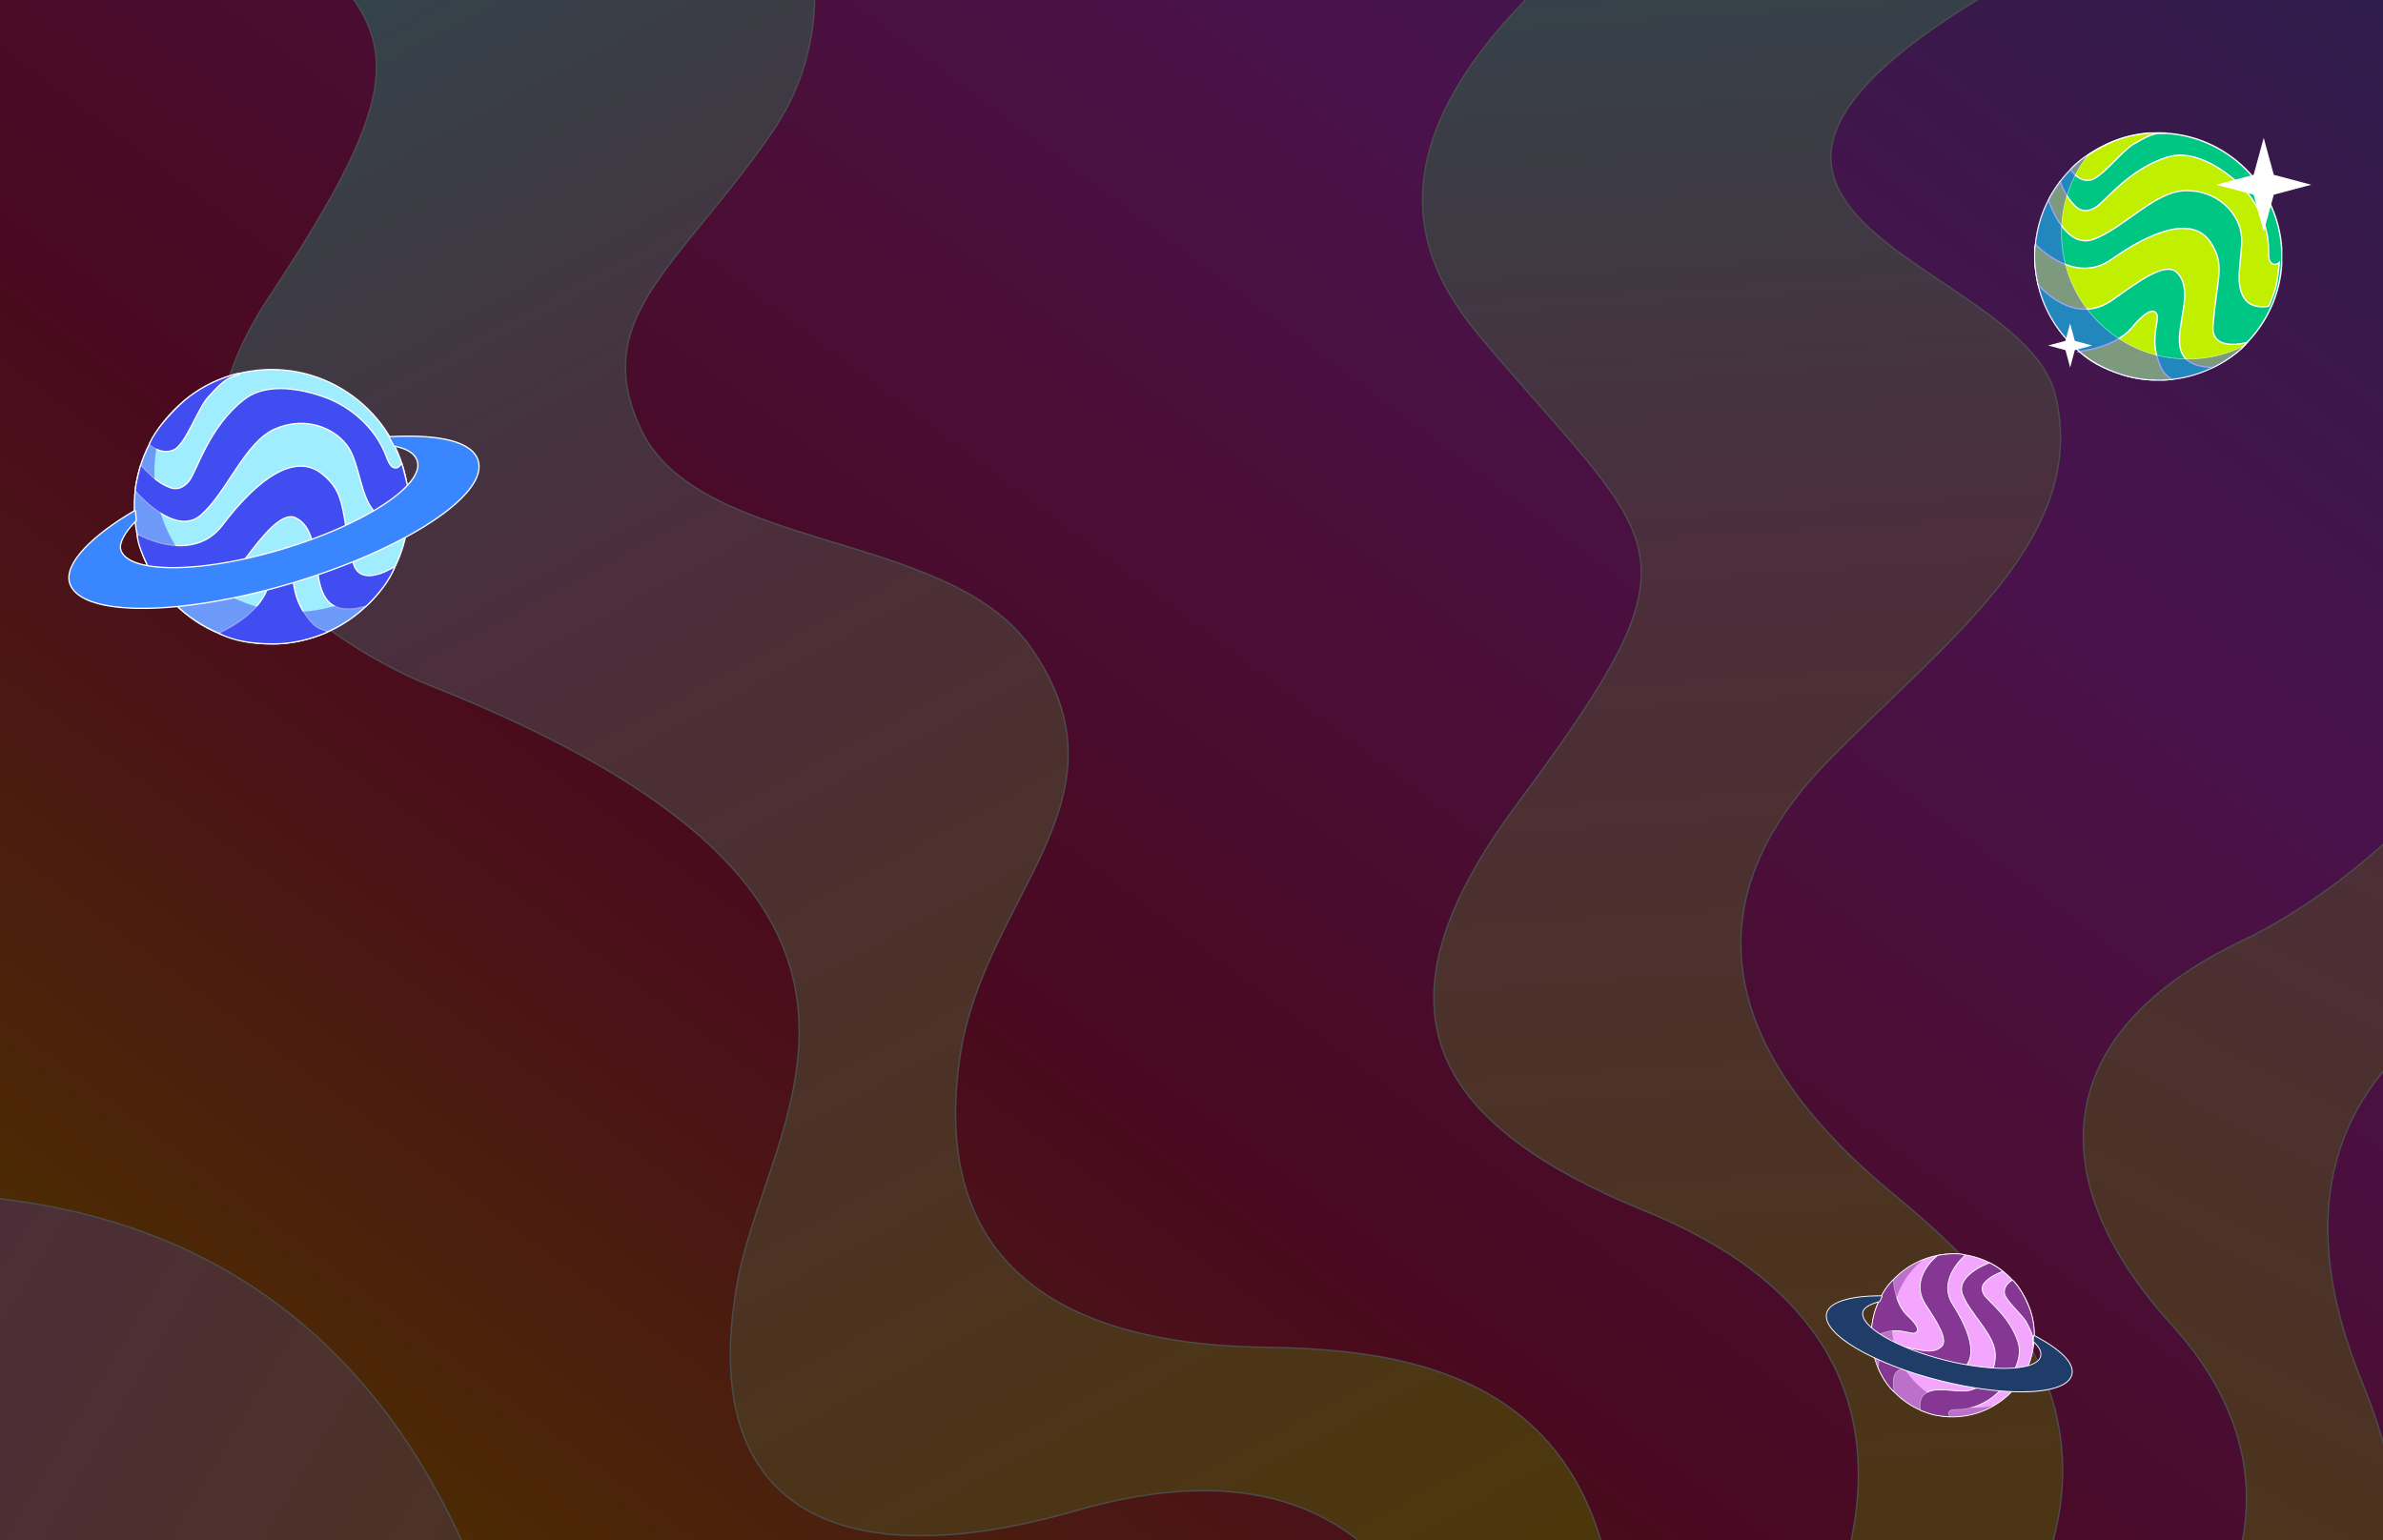 <svg width="1728" height="1117" viewBox="0 0 1728 1117" fill="none" xmlns="http://www.w3.org/2000/svg">
<rect x="0" y="0" width="1728" height="1117" fill="#333333" stroke="none"/>
<g clip-path="url(#clip0_508_974)">
<rect width="1728" height="1117" fill="black"/>
<path d="M1824.95 -177H-95.05V2026.12H1824.95V-177Z" fill="url(#paint0_linear_508_974)"/>
<path d="M1373.32 866.41C1304.31 809.47 1190.03 690.39 1325.61 551.98C1411.48 464.32 1515.27 390.01 1490.43 286.59C1465.58 183.17 1132.58 153.89 1497.59 -36H1137.68C1126.73 -22.78 1115.35 -9.63 1103.22 3.05C981.54 130.27 1044.05 209.91 1078.86 250.85C1206.41 400.88 1238.65 396.3 1099.4 584.18C993.67 726.84 1030.56 812.31 1193.42 878.56C1296.25 920.39 1429.4 1019.35 1282.27 1256.44C1135.14 1493.53 1315.72 1563.19 1315.72 1563.19L1390.74 1575.54C1390.74 1575.54 1225.7 1464.79 1403.68 1262.71C1581.65 1060.64 1462.08 939.61 1373.34 866.4L1373.32 866.41Z" fill="url(#paint1_linear_508_974)" stroke="white" stroke-miterlimit="10"/>
<path d="M1823.83 499.15C1767.26 589.81 1687.54 652.87 1626.27 682.11C1482.47 750.74 1481.99 858.73 1574.54 960.56C1632.98 1024.86 1690.25 1146.53 1484.73 1309.19C1279.21 1471.85 1383.38 1581.5 1383.38 1581.5L1433.47 1612.83C1433.47 1612.83 1357.59 1472.23 1571.42 1348.13C1785.25 1224.03 1747.01 1087.18 1711.82 999.87C1684.45 931.97 1649.31 798.26 1805.83 717.03C1812.11 713.77 1818.1 710.72 1823.83 707.82V499.16V499.15Z" fill="url(#paint2_linear_508_974)" stroke="white" stroke-miterlimit="10"/>
<path d="M747.01 469.02C825.39 579.85 713.36 648.33 696.02 767.09C668.63 954.6 828.6 975.77 916.5 977.16C1029.52 978.95 1194.82 998.38 1170.71 1260.02C1146.59 1521.66 1342.06 1505.69 1342.06 1505.69L1275.27 1541.83C1275.27 1541.83 1091.32 1598.47 1070.59 1328.94C1049.86 1059.4 886.59 1064.99 780.58 1095.6C612.68 1144.09 503.71 1098.66 534.94 928.88C557.27 807.51 701.31 652.22 313.98 498.03C313.98 498.03 67.69 407.69 194.79 215.91C295.54 63.87 291.74 27.23 224.04 -36H587.39C587.39 -36 605.2 30.83 559.05 97.17C491.88 193.73 427.78 230.03 464.03 309.95C505.15 400.61 686.72 383.76 747.02 469.02H747.01Z" fill="url(#paint3_linear_508_974)" stroke="white" stroke-miterlimit="10"/>
<path d="M-96.99 866.51C194.77 852.96 300.94 1032.59 346.14 1143.77C408.42 1296.97 557.82 1271.5 637.13 1233.57C739.11 1184.81 895.75 1128.54 990.76 1373.51C1085.77 1618.48 1253.63 1517.07 1253.63 1517.07L1209.94 1579.19C1209.94 1579.19 1070.51 1711.88 931.83 1479.82C793.15 1247.77 655.46 1332.62 568.22 1400.18C500.37 1452.72 363.47 1505.02 274.02 1360.4C209.11 1255.45 115.02 1087.79 -97 1147.74" fill="url(#paint4_linear_508_974)"/>
<path d="M-96.99 866.51C194.77 852.96 300.94 1032.59 346.14 1143.77C408.42 1296.97 557.82 1271.5 637.13 1233.57C739.11 1184.81 895.75 1128.54 990.76 1373.51C1085.77 1618.48 1253.63 1517.07 1253.63 1517.07L1209.94 1579.19C1209.94 1579.19 1070.51 1711.88 931.83 1479.82C793.15 1247.77 655.46 1332.62 568.22 1400.18C500.37 1452.72 363.47 1505.02 274.02 1360.4C209.11 1255.45 115.02 1087.79 -97 1147.74" stroke="white" stroke-miterlimit="10"/>
<rect opacity="0.7" x="-97" y="-15" width="1922" height="1132" fill="black"/>
<g clip-path="url(#clip1_508_974)">
<path d="M206.66 466.555C180.413 469.147 154.676 461.422 134.19 444.802C113.685 428.176 100.82 404.565 97.957 378.316C92.02 323.777 131.565 274.566 186.122 268.627C186.464 268.593 186.806 268.559 187.138 268.526C213.386 265.934 239.123 273.66 259.609 290.279C280.114 306.906 292.979 330.526 295.841 356.766C298.722 383.191 291.136 409.148 274.487 429.864C257.838 450.58 234.111 463.583 207.676 466.455C207.335 466.488 206.993 466.522 206.66 466.555Z" fill="#9FEDFF"/>
<path d="M187.192 268.978C241.175 263.646 289.501 302.77 295.388 356.801C301.308 411.174 262.02 460.061 207.63 465.984C207.288 466.017 206.955 466.05 206.613 466.084C152.631 471.416 104.305 432.292 98.418 378.261C92.498 323.897 131.786 275.01 186.177 269.088C186.519 269.054 186.851 269.021 187.193 268.987M187.102 268.064C186.76 268.098 186.418 268.131 186.076 268.165C159.523 271.058 135.69 284.118 118.956 304.926C102.223 325.735 94.604 351.826 97.496 378.371C100.371 404.74 113.293 428.457 133.899 445.167C154.486 461.86 180.347 469.62 206.706 467.017C207.047 466.983 207.389 466.949 207.731 466.915C234.285 464.022 258.118 450.962 274.851 430.154C291.584 409.346 299.204 383.255 296.312 356.71C293.437 330.35 280.506 306.624 259.908 289.914C239.321 273.211 213.459 265.451 187.101 268.055L187.102 268.064Z" fill="white"/>
<path d="M255.82 441.584C234.211 443.718 231.722 425.89 229.311 408.661C227.41 395.074 225.452 381.018 214.575 375.638C213.163 374.939 211.625 374.671 209.99 374.832C199.91 375.828 187.438 392.457 175.378 408.541L172.838 411.916C165.812 421.246 156.798 426.52 146.053 427.581C128.269 429.338 111.699 418.748 111.53 418.643C111.47 418.603 111.418 418.542 111.375 418.481C99.115 396.648 99.505 388.319 99.528 387.981C99.54 387.821 99.629 387.682 99.77 387.602C99.823 387.569 99.886 387.554 99.942 387.548C100.034 387.539 100.129 387.558 100.218 387.605C100.386 387.7 117.482 397.296 135.221 395.544C145.984 394.481 154.794 389.507 161.404 380.778C175.292 362.424 195.929 340.149 215.377 338.228C222.112 337.562 228.248 339.428 233.632 343.783C246.051 353.822 247.576 362.745 250.6 380.511C251.82 387.674 253.336 396.598 255.968 407.567C257.703 414.837 262.229 418.158 269.398 417.45C277.113 416.688 285.197 411.45 285.275 411.396C285.336 411.353 285.408 411.327 285.482 411.32C285.603 411.308 285.727 411.342 285.819 411.426C285.972 411.551 286.031 411.769 285.956 411.963C280.014 426.697 265.667 439.464 265.531 439.589C265.479 439.632 265.417 439.666 265.354 439.691C261.896 440.666 258.685 441.31 255.812 441.594L255.82 441.584Z" fill="#404DF1"/>
<path d="M215.431 338.679C221.75 338.055 227.803 339.649 233.35 344.137C250.737 358.19 246.562 370.232 255.521 407.667C257.634 416.495 263.476 418.501 269.453 417.911C277.38 417.128 285.538 411.79 285.538 411.79C279.565 426.592 265.235 439.245 265.235 439.245C261.723 440.236 258.584 440.854 255.775 441.131C218.026 444.86 240.034 387.728 214.786 375.226C213.246 374.464 211.635 374.204 209.953 374.37C198.941 375.457 185.136 394.839 172.476 411.645C164.608 422.093 155.126 426.218 146.017 427.118C128.186 428.879 111.79 418.254 111.79 418.254C99.453 396.298 100.006 388.008 100.006 388.008C100.006 388.008 117.186 397.791 135.285 396.004C144.625 395.081 154.202 391.077 161.795 381.057C178.201 359.386 197.841 340.426 215.441 338.688M215.35 337.764C195.736 339.701 174.996 362.071 161.05 380.496C154.513 389.125 145.818 394.031 135.194 395.08C117.612 396.817 100.635 387.293 100.467 387.198C100.299 387.103 100.109 387.065 99.915 387.085C99.795 387.096 99.677 387.136 99.562 387.194C99.278 387.343 99.092 387.632 99.077 387.951C99.055 388.298 98.65 396.759 110.978 418.716C111.056 418.849 111.161 418.96 111.281 419.041C111.959 419.487 128.158 429.824 146.1 428.052C156.983 426.977 166.103 421.646 173.212 412.206C174.053 411.088 174.903 409.959 175.752 408.831C187.193 393.572 200.169 376.278 210.036 375.303C211.598 375.149 213.022 375.4 214.366 376.069C225.018 381.34 226.963 395.277 228.844 408.744C231.286 426.194 233.805 444.243 255.858 442.065C258.769 441.777 261.998 441.132 265.483 440.144C265.619 440.103 265.742 440.035 265.846 439.95C266.438 439.425 280.415 426.984 286.404 412.152C286.553 411.773 286.446 411.346 286.131 411.088C285.938 410.93 285.689 410.861 285.449 410.885C285.301 410.899 285.157 410.951 285.034 411.028C284.955 411.083 276.958 416.256 269.364 417.006C262.453 417.688 258.106 414.481 256.425 407.475C253.805 396.524 252.29 387.609 251.07 380.455C248.025 362.57 246.495 353.591 233.934 343.445C228.45 339.016 222.198 337.116 215.343 337.793L215.35 337.764Z" fill="white"/>
<path d="M206.88 466.608C204.191 466.873 201.509 467.008 198.934 467.01C181.722 467.013 170.215 464.885 159.231 459.647C159.064 459.571 158.964 459.403 158.964 459.217C158.964 459.03 159.079 458.87 159.249 458.797C159.312 458.772 165.89 455.949 173.357 450.791C180.221 446.047 189.269 438.29 193.374 428.288C198.149 416.653 202.511 410.571 206.336 410.193C207.805 410.048 209.149 410.717 210.321 412.187C211.428 413.57 211.818 416.292 212.367 420.061C213.334 426.736 214.657 435.876 220.801 444.716C227.391 454.202 229.575 455.255 236.899 457.805C237.072 457.862 237.2 458.027 237.21 458.222C237.229 458.406 237.116 458.586 236.947 458.667C236.813 458.727 223.576 464.977 206.891 466.625L206.88 466.608Z" fill="#404DF1"/>
<path d="M206.373 410.656C207.823 410.513 209.011 411.3 209.948 412.476C212.823 416.081 210.76 431.085 220.406 444.969C227.137 454.656 229.374 455.666 236.736 458.231C236.736 458.231 223.631 464.487 206.834 466.146C204.275 466.399 201.631 466.548 198.935 466.544C180.147 466.553 169.328 463.938 159.432 459.227C159.432 459.227 185.772 448.036 193.811 428.459C199.233 415.25 203.378 410.942 206.381 410.646M206.29 409.722C202.225 410.124 197.856 416.141 192.946 428.107C185.149 447.109 159.326 458.258 159.067 458.367C158.727 458.513 158.506 458.833 158.505 459.197C158.494 459.562 158.705 459.895 159.038 460.058C170.091 465.327 181.655 467.467 198.942 467.466C201.535 467.462 204.227 467.327 206.934 467.059C223.693 465.404 237.011 459.127 237.144 459.058C237.482 458.894 237.69 458.547 237.671 458.167C237.652 457.786 237.406 457.466 237.049 457.342C229.688 454.787 227.708 453.826 221.183 444.426C215.103 435.673 213.787 426.598 212.834 419.968C212.278 416.134 211.873 413.358 210.691 411.871C209.103 409.873 207.424 409.591 206.297 409.703L206.29 409.722Z" fill="white"/>
<path d="M285.47 376.815C282.181 377.14 279.205 376.576 276.618 375.125C267.237 369.877 264.031 358.201 260.645 345.833C259.085 340.14 257.467 334.247 255.197 329.109C249.752 316.768 233.814 305.305 213.877 307.274C208.851 307.77 203.844 309.123 199.001 311.28C186.555 316.836 176.841 331.542 167.45 345.75C160.689 355.976 153.702 366.561 145.794 373.479C142.789 376.116 139.339 377.642 135.56 378.015C126.414 378.918 116.724 372.9 110.201 367.687C103.172 362.077 98.204 356.17 98.161 356.109C98.086 356.014 98.047 355.897 98.053 355.775C98.607 349.285 101.84 338.008 101.876 337.902C101.925 337.738 102.062 337.613 102.227 337.578C102.245 337.576 102.264 337.574 102.273 337.573C102.43 337.558 102.576 337.618 102.672 337.739C102.757 337.843 111.084 347.82 119.378 351.887C119.584 351.988 119.8 352.097 120.026 352.215C121.96 353.19 124.887 354.672 128.259 354.339C131.446 354.025 134.466 352.113 137.242 348.668C138.729 346.814 140.488 342.994 142.706 338.159C148.535 325.478 158.305 304.257 177.05 289.741C182.553 285.477 189.464 282.91 197.575 282.109C211.702 280.714 226.51 284.81 236.445 288.491C252.103 294.294 271.843 308.646 280.277 331.51C282.06 336.342 283.477 338.029 284.353 338.586C285.35 339.234 286.31 339.512 287.206 339.424C289.451 339.202 290.68 336.721 290.688 336.702C290.757 336.555 290.897 336.457 291.063 336.441C291.091 336.438 291.118 336.435 291.146 336.433C291.335 336.451 291.497 336.585 291.552 336.766C291.568 336.829 293.355 343.022 295.225 351.287C297.11 359.597 296.29 372.547 296.284 372.679C296.27 372.82 296.2 372.957 296.077 373.035C295.884 373.166 291.206 376.239 285.441 376.808L285.47 376.815Z" fill="#404DF1"/>
<path d="M197.639 282.56C212.642 281.078 228.351 285.971 236.301 288.916C252.327 294.859 271.547 309.141 279.863 331.663C280.869 334.389 282.406 337.865 284.13 338.972C285.325 339.74 286.383 339.971 287.28 339.883C289.811 339.633 291.136 336.9 291.136 336.9C291.136 336.9 292.92 343.056 294.807 351.394C296.694 359.731 295.853 372.656 295.853 372.656C295.853 372.656 291.144 375.798 285.425 376.362C282.663 376.635 279.664 376.307 276.84 374.73C263.203 367.096 262.65 344.88 255.618 328.937C249.705 315.542 233.022 304.935 213.833 306.83C208.946 307.313 203.887 308.606 198.812 310.879C177.191 320.54 164.261 356.724 145.491 373.154C142.365 375.888 138.99 377.228 135.516 377.572C118.12 379.29 98.516 355.832 98.516 355.832C99.067 349.314 102.319 338.044 102.319 338.044C102.319 338.044 110.697 348.156 119.186 352.307C121.118 353.254 124.406 355.186 128.314 354.8C131.168 354.518 134.367 352.999 137.607 348.958C143.156 342.05 151.618 310.038 177.338 290.105C183.3 285.487 190.387 283.286 197.63 282.57M197.539 281.647C189.335 282.457 182.343 285.059 176.771 289.377C157.931 303.968 148.14 325.256 142.287 337.976C140.075 342.783 138.332 346.574 136.879 348.387C134.186 351.73 131.272 353.585 128.214 353.887C124.971 354.207 122.123 352.763 120.238 351.812C120.003 351.695 119.787 351.586 119.581 351.485C111.366 347.465 103.112 337.565 103.027 337.462C102.826 337.22 102.525 337.101 102.22 337.131C102.183 337.135 102.155 337.137 102.118 337.141C101.78 337.212 101.516 337.462 101.417 337.789C101.285 338.249 98.134 349.22 97.576 355.757C97.553 356.001 97.624 356.246 97.791 356.425C97.844 356.486 102.834 362.428 109.903 368.071C119.493 375.722 128.133 379.233 135.598 378.496C139.479 378.113 143.009 376.552 146.092 373.85C154.043 366.891 161.056 356.285 167.832 346.029C177.19 331.871 186.864 317.225 199.185 311.728C203.983 309.585 208.936 308.247 213.915 307.755C233.631 305.808 249.386 317.131 254.76 329.311C257.018 334.422 258.625 340.298 260.183 345.972C263.45 357.885 266.83 370.197 276.379 375.54C279.045 377.03 282.116 377.622 285.507 377.287C291.392 376.706 296.157 373.568 296.359 373.436C296.595 373.273 296.756 373.014 296.774 372.724C296.805 372.189 297.602 359.576 295.702 351.203C293.831 342.929 292.042 336.717 292.017 336.654C291.906 336.283 291.59 336.016 291.205 335.989C291.149 335.985 291.092 335.981 291.037 335.987C290.723 336.018 290.434 336.214 290.295 336.507C290.288 336.527 289.157 338.774 287.18 338.969C286.395 339.047 285.529 338.787 284.623 338.205C283.956 337.777 282.552 336.312 280.728 331.353C272.232 308.337 252.372 293.894 236.626 288.054C218.547 281.353 205.392 280.871 197.548 281.646L197.539 281.647Z" fill="white"/>
<path d="M121.768 327.441C114.552 328.154 108.687 322.895 108.442 322.677C108.308 322.55 108.253 322.369 108.311 322.196C108.453 321.753 112.007 311.068 130.515 293.405C147.949 276.762 170.296 271.141 173.068 270.867C173.595 270.815 173.7 271.122 173.723 271.26C173.8 271.765 173.39 271.861 171.874 272.188C163.872 273.911 158.609 279.663 151.316 287.62L150.98 287.989C147.881 291.373 144.562 297.818 141.039 304.648C136.154 314.13 131.104 323.926 126.128 326.246C124.737 326.896 123.274 327.292 121.777 327.44L121.768 327.441Z" fill="#404DF1"/>
<path d="M173.114 271.329C173.511 271.29 173.125 271.44 171.773 271.732C163.506 273.509 158.135 279.486 150.632 287.678C143.137 295.861 134.239 321.948 125.928 325.827C124.501 326.491 123.09 326.854 121.732 326.988C114.637 327.689 108.772 322.337 108.772 322.337C108.772 322.337 112.219 311.523 130.856 293.735C148.672 276.718 171.09 271.529 173.114 271.329ZM173.022 270.406C170.232 270.681 147.72 276.337 130.201 293.063C111.608 310.809 108.018 321.6 107.876 322.052C107.771 322.398 107.864 322.771 108.131 323.025C108.387 323.251 114.386 328.646 121.814 327.912C123.366 327.759 124.883 327.339 126.319 326.675C131.438 324.285 136.527 314.419 141.452 304.868C144.96 298.068 148.263 291.652 151.319 288.31L151.656 287.941C158.89 280.046 164.11 274.335 171.966 272.646C173.536 272.304 174.322 272.133 174.173 271.197C174.164 271.104 174.003 270.318 173.014 270.416L173.022 270.406Z" fill="white"/>
<g opacity="0.52">
<path d="M242.688 439.542C188.937 455.622 132.328 425.103 116.246 371.371C109.715 349.54 110.87 327.24 118.163 307.374C99.659 331.704 92.639 364.237 102.077 395.758C117.757 448.16 172.967 477.922 225.386 462.243C250.83 454.629 270.941 437.703 283.102 416.311C271.97 426.774 258.311 434.875 242.689 439.551L242.688 439.542Z" fill="#404DF1"/>
</g>
<path d="M128.91 439.896C84.333 444.299 55.025 437.915 50.511 422.814C46.597 409.725 64.641 389.627 97.601 370.368C97.663 370.334 97.726 370.309 97.791 370.303C97.874 370.294 97.969 370.313 98.047 370.352C98.185 370.422 98.283 370.562 98.298 370.719C98.397 371.623 98.445 372.486 98.5 373.329C98.576 374.664 98.653 375.916 98.901 377.29C98.924 377.437 98.874 377.591 98.774 377.704C92.256 384.157 85.899 393.095 87.623 398.837C90.81 409.471 111.904 413.925 144.074 410.747C162.625 408.915 183.555 404.619 204.595 398.326C263.873 380.59 307.85 351.971 302.628 334.515C300.973 328.999 295.618 325.509 285.767 323.526C285.614 323.494 285.493 323.394 285.432 323.251C284.887 321.98 284.255 320.877 283.58 319.703C283.152 318.962 282.702 318.186 282.285 317.369C282.215 317.227 282.218 317.059 282.298 316.93C282.369 316.801 282.51 316.713 282.658 316.698L282.676 316.696C320.616 314.702 342.8 320.746 346.822 334.17C350.399 346.108 338.265 361.92 312.662 378.68C287.207 395.342 251.44 411.026 211.952 422.844C183.092 431.477 154.381 437.371 128.937 439.884L128.91 439.896Z" fill="#3A86FF"/>
<path d="M282.685 317.162C318.267 315.289 342.251 320.576 346.36 334.309C353.615 358.558 293.375 398.006 211.797 422.412C181.977 431.335 153.431 437.008 128.865 439.435C86.227 443.646 55.562 438.067 50.956 422.686C46.847 408.954 67.073 388.752 97.837 370.774C98.091 373.061 98.029 375.082 98.452 377.381C91.152 384.602 85.481 393.304 87.179 398.974C90.547 410.215 112.957 414.296 144.12 411.218C162.071 409.445 182.94 405.295 204.733 398.778C264.347 380.944 308.377 352.114 303.072 334.388C301.374 328.717 295.923 325.106 285.853 323.079C284.941 320.931 283.737 319.222 282.686 317.171M282.594 316.248C282.299 316.277 282.035 316.443 281.884 316.709C281.725 316.986 281.72 317.313 281.86 317.598C282.287 318.423 282.727 319.2 283.165 319.95C283.83 321.106 284.469 322.199 284.994 323.443C285.114 323.721 285.368 323.929 285.664 323.993C295.334 325.938 300.576 329.328 302.175 334.663C304.582 342.688 295.665 354.032 277.728 365.773C259.222 377.887 233.201 389.298 204.449 397.892C183.428 404.184 162.534 408.467 144.01 410.297C112.561 413.403 91.123 408.964 88.049 398.711C86.658 394.073 90.885 386.149 99.087 378.046C99.308 377.828 99.399 377.52 99.35 377.218C99.106 375.871 99.029 374.629 98.955 373.312C98.909 372.468 98.851 371.597 98.752 370.683C98.721 370.369 98.526 370.099 98.251 369.959C98.094 369.881 97.913 369.843 97.737 369.86C97.608 369.873 97.482 369.913 97.358 369.982C81.675 379.14 68.975 388.732 60.624 397.699C51.651 407.342 47.989 416.078 50.05 422.962C52.376 430.734 61.153 436.386 75.446 439.33C89.044 442.127 107.541 442.483 128.938 440.369C154.419 437.852 183.157 431.955 212.044 423.311C251.578 411.479 287.39 395.781 312.879 379.088C338.667 362.207 350.866 346.211 347.23 334.055C343.138 320.396 320.803 314.236 282.622 316.245C282.604 316.247 282.594 316.248 282.576 316.249L282.594 316.248Z" fill="white"/>
</g>
<g clip-path="url(#clip2_508_974)">
<path d="M1416.06 1027.68C1411.24 1027.68 1406.39 1027.07 1401.67 1025.89C1370.1 1017.96 1350.86 985.813 1358.77 954.204C1365.37 927.867 1388.89 909.473 1415.98 909.473C1420.8 909.473 1425.64 910.075 1430.37 911.26C1445.66 915.099 1458.55 924.668 1466.64 938.206C1474.75 951.744 1477.09 967.632 1473.27 982.938C1466.67 1009.28 1443.15 1027.67 1416.06 1027.67V1027.68Z" fill="#F4A6FF"/>
<path d="M1415.98 909.796C1420.7 909.796 1425.5 910.373 1430.29 911.577C1461.74 919.469 1480.84 951.388 1472.96 982.867C1466.28 1009.55 1442.35 1027.35 1416.07 1027.35C1411.34 1027.35 1406.54 1026.78 1401.75 1025.57C1370.31 1017.68 1351.21 985.761 1359.09 954.282C1365.77 927.601 1389.69 909.796 1415.98 909.796ZM1415.98 909.149C1402.99 909.149 1390.14 913.545 1379.79 921.522C1369.12 929.744 1361.75 941.023 1358.46 954.127C1350.51 985.903 1369.85 1018.24 1401.59 1026.2C1406.34 1027.39 1411.21 1028 1416.06 1028C1429.05 1028 1441.9 1023.6 1452.25 1015.63C1462.92 1007.4 1470.29 996.126 1473.58 983.022C1477.43 967.632 1475.07 951.654 1466.92 938.044C1458.77 924.435 1445.82 914.808 1430.45 910.949C1425.7 909.758 1420.83 909.149 1415.98 909.149Z" fill="white"/>
<path d="M1373.21 1009.11C1373.13 1009.11 1373.05 1009.08 1372.99 1009.02C1366.01 1002.68 1361.86 992.06 1361.81 991.95C1361.79 991.905 1361.79 991.86 1361.79 991.808C1362.63 981.106 1366.67 976.328 1374.89 976.328C1378.47 976.328 1382.56 977.221 1386.5 978.089C1390.56 978.982 1394.77 979.901 1398.54 979.901C1402.53 979.901 1405.57 978.853 1407.84 976.703C1412.91 971.919 1404.77 959.313 1397.6 948.183L1396.24 946.079C1383.84 926.759 1404.9 910.683 1405.11 910.521C1405.15 910.489 1405.2 910.47 1405.25 910.463C1410.01 909.706 1414.2 909.324 1417.71 909.324C1422.75 909.324 1424.6 910.12 1424.67 910.152C1424.77 910.198 1424.84 910.295 1424.86 910.405C1424.87 910.515 1424.83 910.625 1424.75 910.696C1424.54 910.871 1404.48 928.074 1415.98 946.079C1423.22 957.422 1431.3 973.298 1428.64 984.524C1427.68 988.603 1425.33 991.769 1421.69 993.945C1417.55 996.405 1414.01 997.454 1409.83 997.454C1406.37 997.454 1402.57 996.735 1397.75 995.835C1393.51 995.039 1388.24 994.048 1381.61 993.252C1381.11 993.193 1380.64 993.161 1380.19 993.161C1377.9 993.161 1376.12 993.932 1374.91 995.453C1371.5 999.739 1373.48 1008.62 1373.5 1008.71C1373.54 1008.84 1373.47 1008.98 1373.35 1009.06C1373.3 1009.09 1373.24 1009.1 1373.19 1009.1L1373.21 1009.11Z" fill="#853793"/>
<path d="M1417.72 909.647C1422.76 909.647 1424.55 910.45 1424.55 910.45C1424.55 910.45 1403.93 927.795 1415.72 946.254C1427.51 964.712 1435.29 985.476 1421.53 993.666C1417.24 996.217 1413.75 997.13 1409.85 997.13C1403.37 997.13 1395.79 994.624 1381.66 992.928C1381.15 992.863 1380.67 992.837 1380.21 992.837C1369.56 992.837 1373.21 1008.78 1373.21 1008.78C1366.21 1002.41 1362.12 991.834 1362.12 991.834C1363.06 979.772 1368.19 976.651 1374.89 976.651C1382.07 976.651 1391.02 980.225 1398.54 980.225C1402.17 980.225 1405.46 979.396 1408.07 976.936C1413.65 971.66 1404.29 958.005 1396.52 945.904C1384.13 926.617 1405.31 910.78 1405.31 910.78C1410.75 909.919 1414.78 909.647 1417.72 909.647M1417.72 909C1414.19 909 1409.98 909.382 1405.21 910.146C1405.11 910.165 1405.01 910.204 1404.93 910.269C1404.71 910.431 1399.48 914.38 1395.71 920.79C1392.2 926.759 1389.39 936.024 1395.97 946.26C1396.41 946.96 1396.87 947.659 1397.33 948.371C1404.43 959.39 1412.48 971.88 1407.62 976.476C1405.4 978.568 1402.44 979.591 1398.54 979.591C1394.65 979.591 1390.62 978.671 1386.57 977.784C1382.6 976.917 1378.5 976.017 1374.89 976.017C1369.66 976.017 1362.58 977.655 1361.47 991.795C1361.46 991.892 1361.47 991.989 1361.51 992.08C1361.68 992.52 1365.73 1002.87 1372.77 1009.27C1372.89 1009.38 1373.04 1009.44 1373.2 1009.44C1373.31 1009.44 1373.43 1009.41 1373.52 1009.35C1373.77 1009.2 1373.89 1008.92 1373.83 1008.64C1373.81 1008.55 1371.86 999.817 1375.17 995.66C1376.32 994.216 1378.01 993.491 1380.2 993.491C1380.64 993.491 1381.1 993.517 1381.57 993.575C1388.2 994.372 1393.46 995.362 1397.69 996.152C1402.53 997.059 1406.35 997.777 1409.83 997.777C1414.08 997.777 1417.66 996.716 1421.85 994.223C1425.58 992.002 1427.97 988.765 1428.96 984.595C1431.64 973.259 1423.53 957.299 1416.25 945.904C1411.5 938.472 1411.5 930.359 1416.25 921.774C1419.82 915.3 1424.9 910.988 1424.95 910.942C1425.12 910.8 1425.2 910.58 1425.18 910.36C1425.15 910.139 1425 909.952 1424.8 909.861C1424.73 909.829 1422.83 909 1417.71 909H1417.72Z" fill="white"/>
<path d="M1357.41 972.391C1357.41 972.391 1357.35 972.391 1357.32 972.378C1357.19 972.339 1357.1 972.229 1357.09 972.1C1357.08 971.983 1356.09 960.504 1360.26 949.219C1363.8 939.637 1367.35 933.668 1372.52 928.624C1372.58 928.566 1372.66 928.533 1372.75 928.533C1372.79 928.533 1372.82 928.54 1372.86 928.553C1372.98 928.598 1373.06 928.715 1373.07 928.838C1373.08 929.006 1373.98 945.762 1383 954.068C1388.42 959.054 1390.92 962.712 1390.44 964.946C1390.25 965.852 1389.56 966.525 1388.45 966.888C1388.18 966.978 1387.87 967.024 1387.48 967.024C1386.51 967.024 1385.24 966.752 1383.64 966.409C1381.19 965.884 1378.13 965.23 1374.62 965.23C1372.38 965.23 1370.29 965.489 1368.23 966.027C1361.62 967.736 1360.58 968.733 1357.67 972.275C1357.6 972.352 1357.51 972.391 1357.41 972.391Z" fill="#853793"/>
<path d="M1372.75 928.851C1372.75 928.851 1373.55 945.807 1382.78 954.308C1392.01 962.809 1390.96 965.722 1388.35 966.584C1388.1 966.668 1387.81 966.7 1387.48 966.7C1385.08 966.7 1380.44 964.907 1374.62 964.907C1372.58 964.907 1370.41 965.127 1368.14 965.709C1361.37 967.464 1360.35 968.493 1357.41 972.061C1357.41 972.061 1356.37 960.672 1360.56 949.323C1364.42 938.867 1368.1 933.383 1372.75 928.851ZM1372.75 928.203C1372.58 928.203 1372.42 928.268 1372.29 928.384C1367.08 933.46 1363.51 939.462 1359.96 949.096C1355.76 960.452 1356.76 972.003 1356.77 972.119C1356.79 972.378 1356.97 972.605 1357.22 972.676C1357.28 972.695 1357.35 972.702 1357.41 972.702C1357.59 972.702 1357.78 972.618 1357.91 972.469C1360.82 968.921 1361.76 968.021 1368.29 966.331C1370.33 965.8 1372.4 965.548 1374.6 965.548C1378.08 965.548 1381.11 966.195 1383.56 966.72C1385.18 967.069 1386.46 967.341 1387.47 967.341C1387.89 967.341 1388.25 967.289 1388.55 967.192C1390.09 966.681 1390.59 965.722 1390.75 965.01C1391.26 962.621 1388.8 958.963 1383.22 953.829C1374.29 945.606 1373.39 928.987 1373.39 928.818C1373.37 928.566 1373.21 928.339 1372.98 928.248C1372.9 928.216 1372.82 928.203 1372.74 928.203H1372.75Z" fill="white"/>
<path d="M1413.67 1027.62C1413.63 1027.62 1409.81 1027.34 1404.83 1026.68C1399.82 1026.02 1392.78 1022.89 1392.72 1022.87C1392.63 1022.83 1392.55 1022.74 1392.53 1022.65C1392.46 1022.34 1390.83 1015.22 1395.39 1011.32C1398.1 1009.01 1401.69 1007.98 1407.01 1007.98C1409.58 1007.98 1412.33 1008.22 1414.99 1008.45C1417.7 1008.69 1420.49 1008.93 1423.14 1008.93C1423.94 1008.93 1424.69 1008.91 1425.41 1008.87C1430.82 1008.54 1436.28 1005.68 1440.38 1001.02C1445.02 995.738 1447.31 988.746 1446.82 981.326C1446.29 973.272 1440.12 964.848 1434.15 956.704C1429.85 950.838 1425.41 944.765 1423.18 938.938C1422.07 936.037 1422.17 933.137 1423.47 930.307C1425.62 925.639 1430.73 921.981 1434.64 919.735C1438.86 917.307 1442.62 915.96 1442.66 915.947C1442.69 915.934 1442.73 915.928 1442.77 915.928C1442.81 915.928 1442.87 915.941 1442.9 915.96C1446.4 917.605 1451.83 921.599 1452.07 921.768C1452.16 921.839 1452.21 921.955 1452.2 922.078C1452.18 922.195 1452.1 922.299 1451.98 922.337C1451.91 922.363 1444.66 924.94 1440.71 928.715L1440.39 929.006C1438.66 930.612 1435.45 933.596 1438.83 939.255C1439.55 940.459 1441.31 942.22 1443.54 944.448C1449.39 950.307 1459.19 960.109 1463.41 973.537C1465.12 978.976 1465.9 990.545 1451.89 1006.89C1445.45 1014.4 1433.41 1022.44 1418.96 1022.44C1415.89 1022.44 1414.67 1022.87 1414.19 1023.24C1413.51 1023.75 1413.14 1024.32 1413.1 1024.96C1413.01 1026.1 1413.93 1027.07 1413.94 1027.08C1414.03 1027.18 1414.06 1027.32 1414 1027.44C1413.95 1027.56 1413.83 1027.63 1413.71 1027.63C1413.7 1027.63 1413.69 1027.63 1413.68 1027.63L1413.67 1027.62Z" fill="#853793"/>
<path d="M1442.75 916.245C1446.26 917.889 1451.85 922.02 1451.85 922.02C1451.85 922.02 1444.51 924.597 1440.46 928.469C1438.86 929.997 1434.79 933.156 1438.53 939.41C1441.23 943.917 1457.29 955.215 1463.08 973.628C1467.21 986.745 1456.47 1001.01 1451.62 1006.67C1445.03 1014.36 1433.15 1022.11 1418.94 1022.11H1418.88C1417.16 1022.11 1414.93 1022.25 1413.97 1022.98C1411.39 1024.92 1413.68 1027.3 1413.68 1027.3C1413.68 1027.3 1409.9 1027.02 1404.87 1026.36C1399.84 1025.7 1392.83 1022.57 1392.83 1022.57C1392.83 1022.57 1391.12 1015.39 1395.59 1011.57C1398.6 1009 1402.6 1008.31 1406.99 1008.31C1412.14 1008.31 1417.83 1009.26 1423.12 1009.26C1423.89 1009.26 1424.66 1009.24 1425.41 1009.19C1436.27 1008.52 1448.19 997.512 1447.12 981.306C1446.2 967.289 1428.74 952.651 1423.46 938.828C1418.18 925.005 1442.74 916.258 1442.74 916.258M1442.74 915.61C1442.67 915.61 1442.59 915.623 1442.52 915.649C1441.9 915.869 1427.31 921.153 1423.15 930.184C1421.82 933.091 1421.71 936.083 1422.85 939.067C1425.09 944.94 1429.55 951.026 1433.86 956.911C1439.81 965.017 1445.95 973.401 1446.47 981.358C1446.96 988.694 1444.7 995.602 1440.11 1000.82C1436.13 1005.34 1430.62 1008.23 1425.37 1008.56C1424.66 1008.6 1423.91 1008.62 1423.12 1008.62C1420.48 1008.62 1417.7 1008.38 1415 1008.14C1412.34 1007.91 1409.57 1007.67 1406.99 1007.67C1401.58 1007.67 1397.93 1008.73 1395.17 1011.09C1390.46 1015.12 1392.13 1022.43 1392.2 1022.73C1392.25 1022.92 1392.39 1023.09 1392.57 1023.17C1392.86 1023.3 1399.73 1026.34 1404.78 1027.01C1409.77 1027.67 1413.6 1027.95 1413.64 1027.95C1413.65 1027.95 1413.67 1027.95 1413.68 1027.95C1413.93 1027.95 1414.16 1027.81 1414.26 1027.58C1414.38 1027.33 1414.33 1027.05 1414.15 1026.85C1414.14 1026.85 1413.31 1025.96 1413.4 1024.98C1413.44 1024.44 1413.77 1023.94 1414.36 1023.49C1414.73 1023.22 1415.8 1022.76 1418.89 1022.76L1418.93 1022.11V1022.76C1433.5 1022.76 1445.62 1014.66 1452.11 1007.09C1454.82 1003.94 1458.61 998.975 1461.3 993.226C1464.72 985.929 1465.53 979.267 1463.69 973.44C1459.45 959.934 1449.62 950.093 1443.74 944.221C1441.53 942.007 1439.79 940.259 1439.09 939.087C1435.84 933.655 1438.81 930.897 1440.59 929.246C1440.7 929.142 1440.81 929.038 1440.91 928.948C1444.81 925.225 1452 922.668 1452.07 922.642C1452.29 922.564 1452.46 922.363 1452.49 922.124C1452.53 921.884 1452.43 921.651 1452.24 921.509C1452 921.34 1446.55 917.32 1443.02 915.662C1442.94 915.623 1442.84 915.604 1442.75 915.604L1442.74 915.61Z" fill="white"/>
<path d="M1474.35 975.538C1474.26 975.538 1474.17 975.492 1474.11 975.421C1474.01 975.311 1473.97 975.266 1474.12 974.256C1474.8 969.465 1472.69 965.36 1469.77 959.669L1469.63 959.403C1468.39 956.988 1465.49 953.816 1462.42 950.456C1458.15 945.781 1453.74 940.945 1453.46 937.688C1452.98 931.784 1459.05 928.572 1459.1 928.546C1459.15 928.52 1459.2 928.507 1459.25 928.507C1459.32 928.507 1459.39 928.533 1459.45 928.579C1459.67 928.747 1464.88 932.936 1470.91 946.875C1476.97 960.899 1474.94 974.916 1474.62 975.389C1474.57 975.479 1474.46 975.538 1474.35 975.538H1474.35Z" fill="#853793"/>
<path d="M1459.26 928.838C1459.26 928.838 1464.56 932.981 1470.61 947.011C1476.68 961.048 1474.51 975.22 1474.35 975.22C1474.33 975.22 1474.35 974.929 1474.44 974.308C1475.15 969.342 1472.93 965.12 1469.92 959.267C1466.91 953.408 1454.23 943.094 1453.79 937.675C1453.32 931.919 1459.26 928.844 1459.26 928.844M1459.26 928.197C1459.16 928.197 1459.06 928.223 1458.96 928.268C1458.7 928.404 1452.64 931.615 1453.15 937.727C1453.43 941.1 1457.88 945.975 1462.19 950.689C1465.24 954.03 1468.12 957.189 1469.35 959.565L1469.48 959.831C1472.38 965.463 1474.47 969.536 1473.8 974.223C1473.67 975.195 1473.65 975.402 1473.87 975.648C1473.99 975.79 1474.17 975.874 1474.36 975.874C1474.58 975.874 1474.79 975.758 1474.91 975.577C1475.23 975.091 1477.31 960.854 1471.22 946.759C1465.17 932.742 1459.89 928.507 1459.67 928.333C1459.55 928.242 1459.41 928.197 1459.27 928.197H1459.26Z" fill="white"/>
<g opacity="0.49">
<path d="M1417.43 1019.19C1385.19 1011.1 1365.61 978.374 1373.69 946.098C1376.98 932.981 1384.32 921.962 1394.05 914.037C1377.25 920.842 1363.83 935.299 1359.09 954.237C1351.21 985.716 1370.3 1017.63 1401.75 1025.53C1417.01 1029.36 1432.38 1026.82 1445.05 1019.6C1436.22 1021.56 1426.81 1021.55 1417.43 1019.19Z" fill="#853793"/>
</g>
<path d="M1465.51 1009.53C1448.55 1009.53 1427.7 1006.65 1406.81 1001.4C1383.11 995.453 1361.52 987.114 1346.01 977.914C1330.39 968.655 1322.78 959.591 1324.58 952.392C1326.54 944.558 1341.03 939.877 1363.34 939.877C1363.73 939.877 1364.11 939.877 1364.49 939.877C1364.6 939.877 1364.71 939.935 1364.77 940.025C1364.82 940.116 1364.83 940.233 1364.79 940.336C1364.57 940.828 1364.33 941.282 1364.1 941.728C1363.74 942.428 1363.4 943.094 1363.11 943.865C1363.07 943.962 1362.99 944.04 1362.88 944.066C1357.63 945.373 1351.7 947.996 1350.84 951.427C1348.22 961.883 1375 977.648 1410.53 986.564C1425.76 990.384 1440.94 992.488 1453.3 992.488C1468.7 992.488 1478.33 989.309 1479.72 983.767C1480.55 980.471 1478.88 977.085 1474.47 973.097C1474.4 973.026 1474.36 972.922 1474.37 972.812C1474.48 972.003 1474.49 971.245 1474.5 970.449C1474.5 969.931 1474.51 969.406 1474.55 968.863C1474.55 968.753 1474.62 968.655 1474.71 968.604C1474.76 968.578 1474.81 968.565 1474.87 968.565C1474.93 968.565 1474.97 968.578 1475.02 968.604C1494.97 979.099 1504.44 988.92 1502.42 997.013C1500.43 1004.96 1486.98 1009.52 1465.52 1009.52L1465.51 1009.53Z" fill="#1F3D68"/>
<path d="M1363.34 940.2C1363.73 940.2 1364.11 940.2 1364.49 940.2C1363.93 941.443 1363.29 942.46 1362.81 943.755C1356.9 945.224 1351.38 947.944 1350.53 951.349C1347.86 962 1374.69 977.907 1410.45 986.881C1426.34 990.869 1441.32 992.818 1453.29 992.818C1468.27 992.818 1478.54 989.769 1480.02 983.851C1480.88 980.445 1479.2 976.949 1474.68 972.864C1474.87 971.491 1474.77 970.255 1474.86 968.888C1493.55 978.723 1504.16 988.687 1502.09 996.936C1500.06 1005.04 1486 1009.2 1465.51 1009.2C1449.12 1009.2 1428.62 1006.54 1406.88 1001.08C1357.96 988.81 1321.25 967.043 1324.9 952.469C1326.93 944.37 1342.79 940.2 1363.34 940.2ZM1363.34 939.553C1340.88 939.553 1326.27 944.325 1324.27 952.314C1322.43 959.662 1330.09 968.856 1345.85 978.199C1361.39 987.412 1383.02 995.764 1406.74 1001.72C1427.66 1006.97 1448.53 1009.87 1465.52 1009.87C1475.99 1009.87 1484.54 1008.81 1490.93 1006.74C1497.71 1004.54 1501.68 1001.3 1502.73 997.111C1504.8 988.856 1495.27 978.904 1475.17 968.332C1475.07 968.28 1474.97 968.26 1474.86 968.26C1474.75 968.26 1474.64 968.286 1474.55 968.345C1474.35 968.455 1474.23 968.649 1474.22 968.869C1474.18 969.419 1474.18 969.957 1474.17 970.468C1474.16 971.258 1474.15 972.003 1474.05 972.793C1474.02 973.006 1474.1 973.213 1474.26 973.362C1478.56 977.26 1480.2 980.549 1479.4 983.715C1478.05 989.102 1468.54 992.19 1453.3 992.19C1440.97 992.19 1425.81 990.086 1410.61 986.272C1393.38 981.947 1377.67 975.887 1366.41 969.206C1355.52 962.751 1349.96 956.302 1351.15 951.524C1351.85 948.772 1356.37 946.04 1362.96 944.402C1363.17 944.35 1363.34 944.201 1363.41 944.001C1363.7 943.243 1364.04 942.589 1364.39 941.897C1364.62 941.45 1364.86 940.99 1365.09 940.492C1365.18 940.291 1365.17 940.058 1365.04 939.877C1364.93 939.689 1364.72 939.579 1364.5 939.579C1364.11 939.579 1363.73 939.579 1363.35 939.579L1363.34 939.553Z" fill="white"/>
</g>
<g clip-path="url(#clip3_508_974)">
<path d="M1565.16 275.622C1614.63 275.622 1654.72 235.519 1654.72 186.049C1654.72 136.579 1614.63 96.475 1565.16 96.475C1515.7 96.475 1475.6 136.579 1475.6 186.049C1475.6 235.519 1515.7 275.622 1565.16 275.622Z" fill="#00C684" stroke="white" stroke-miterlimit="10"/>
<path d="M1477.96 206.548C1477.96 206.548 1503.6 237.684 1532.07 217.405C1549.93 204.683 1570.04 189.426 1578.47 197.55C1598.19 216.536 1556.82 265.05 1604.49 266.522C1604.49 266.522 1620.3 259.522 1629.49 248.394C1629.49 248.394 1603.36 255.71 1604.73 236.652C1607.23 201.929 1614.11 192.686 1602.96 175.819C1589.49 155.448 1558.45 168.809 1531.2 188.118C1503.96 207.426 1476.06 177.25 1476.06 177.25C1476.06 177.25 1473.32 184.245 1477.96 206.548H1477.96Z" fill="#C1EF00" stroke="white" stroke-miterlimit="10"/>
<path d="M1507.83 254.888C1507.83 254.888 1533.59 252.43 1545.86 237.741C1558.13 223.051 1562.65 224.456 1564.14 228.36C1565.64 232.248 1559.76 244.628 1564.29 259.236C1567.44 269.429 1569.09 270.911 1574.74 275.126C1574.74 275.126 1557.47 277.538 1539.89 271.974C1523.69 266.849 1515.08 261.648 1507.84 254.883L1507.83 254.888Z" fill="#C1EF00" stroke="white" stroke-miterlimit="10"/>
<path d="M1485.48 145.214C1485.48 145.214 1497 181.261 1518.19 173.52C1539.37 165.774 1562.07 139.456 1583.46 138.357C1608.18 137.085 1624.7 155.52 1625.47 172.115C1626.21 187.862 1619.42 206.783 1628.44 217.666C1634.15 224.563 1645.14 222.116 1645.14 222.116C1645.14 222.116 1650.06 211.493 1651.18 203.84C1652.31 196.186 1652.81 190.412 1652.81 190.412C1652.81 190.412 1649.12 193.856 1646.23 189.881C1645.13 188.384 1644.98 184.95 1645.02 182.324C1645.35 160.619 1633.8 142.302 1622.22 132.062C1613.71 124.536 1592.2 107.839 1572.12 113.842C1543.93 122.268 1526.36 146.522 1519.43 150.538C1509.82 156.107 1505.08 149.828 1502.8 147.355C1496.99 141.086 1493.92 131.725 1493.92 131.725C1493.92 131.725 1488.07 139.895 1485.48 145.214Z" fill="#C1EF00" stroke="white" stroke-miterlimit="10"/>
<path d="M1501.53 123.014C1501.53 123.014 1506.64 131.848 1515.37 130.708C1523.59 129.635 1538.38 109.571 1547.07 104.558C1555.77 99.546 1562.03 95.857 1569.64 96.577C1577.25 97.298 1552.29 92.653 1528.36 104.379C1507.45 114.634 1501.53 123.014 1501.53 123.014Z" fill="#C1EF00" stroke="white" stroke-miterlimit="10"/>
<g opacity="0.52">
<path d="M1565.31 275.745C1564.83 275.745 1564.35 275.745 1563.86 275.734C1514.34 274.947 1474.69 234.021 1475.48 184.495C1475.71 170.107 1479.42 155.857 1486.21 143.283C1492.79 131.117 1502.25 120.459 1513.58 112.468L1514.97 111.487L1513.93 112.83C1501.78 128.557 1495.19 147.411 1494.87 167.343C1494.07 217.839 1534.5 259.573 1584.99 260.375C1585.48 260.386 1585.97 260.386 1586.46 260.386C1600.31 260.386 1613.63 257.361 1626.05 251.393L1627.58 250.657L1626.33 251.807C1609.68 267.242 1588.01 275.739 1565.32 275.739L1565.31 275.745Z" fill="#404DF1"/>
<path d="M1513.72 112.677C1502.02 127.821 1494.93 146.731 1494.6 167.343C1493.8 218.064 1534.26 259.829 1584.97 260.636C1585.47 260.646 1585.96 260.646 1586.45 260.646C1600.65 260.646 1614.12 257.407 1626.15 251.628C1610.15 266.45 1588.76 275.494 1565.31 275.494C1564.83 275.494 1564.35 275.494 1563.87 275.484C1514.41 274.697 1474.95 233.96 1475.74 184.5C1476.21 154.743 1491.14 128.613 1513.72 112.682M1516.21 110.306L1513.43 112.263C1502.07 120.28 1492.58 130.964 1485.98 143.165C1479.17 155.77 1475.45 170.061 1475.22 184.49C1475.03 196.651 1477.23 208.484 1481.75 219.663C1486.12 230.46 1492.46 240.198 1500.6 248.598C1508.73 257.003 1518.26 263.65 1528.92 268.356C1539.95 273.231 1551.7 275.796 1563.86 275.99C1564.35 276 1564.83 276 1565.32 276C1588.07 276 1609.8 267.477 1626.5 252.001L1628.99 249.697L1625.93 251.163C1613.55 257.116 1600.26 260.135 1586.46 260.135C1585.97 260.135 1585.48 260.135 1584.99 260.125C1572.66 259.931 1560.74 257.325 1549.56 252.384C1538.76 247.612 1529.1 240.873 1520.84 232.35C1512.59 223.828 1506.16 213.961 1501.73 203.012C1497.15 191.679 1494.92 179.677 1495.12 167.348C1495.44 147.467 1502.01 128.67 1514.13 112.989L1516.21 110.301V110.306Z" fill="white"/>
</g>
<path d="M1501.13 234.629L1504.52 247.212L1517.1 250.597L1504.52 253.985L1501.13 266.565L1497.74 253.985L1485.16 250.597L1497.74 247.212L1501.13 234.629Z" fill="white"/>
</g>
<path d="M1641.5 100L1648.82 126.792L1676 134L1648.82 141.215L1641.5 168L1634.18 141.215L1607 134L1634.18 126.792L1641.5 100Z" fill="white"/>
</g>
<defs>
<linearGradient id="paint0_linear_508_974" x1="309.39" y1="1664.73" x2="1915.88" y2="-475.57" gradientUnits="userSpaceOnUse">
<stop stop-color="#FF9D00"/>
<stop offset="0.14" stop-color="#FF9D00"/>
<stop offset="0.37" stop-color="#F91E68"/>
<stop offset="0.64" stop-color="#F63DFF"/>
<stop offset="1" stop-color="#3A86FF"/>
</linearGradient>
<linearGradient id="paint1_linear_508_974" x1="1337.36" y1="1418.52" x2="1239.34" y2="-111.64" gradientUnits="userSpaceOnUse">
<stop stop-color="#FFBE0B"/>
<stop offset="0.67" stop-color="#FF99CC"/>
<stop offset="1" stop-color="#9FEDFF"/>
</linearGradient>
<linearGradient id="paint2_linear_508_974" x1="1368.84" y1="1473.85" x2="2060.4" y2="145.17" gradientUnits="userSpaceOnUse">
<stop stop-color="#FFBE0B"/>
<stop offset="0.67" stop-color="#FF99CC"/>
<stop offset="1" stop-color="#9FEDFF"/>
</linearGradient>
<linearGradient id="paint3_linear_508_974" x1="1008.88" y1="1343.69" x2="242.66" y2="-82.64" gradientUnits="userSpaceOnUse">
<stop stop-color="#FFBE0B"/>
<stop offset="0.67" stop-color="#FF99CC"/>
<stop offset="1" stop-color="#9FEDFF"/>
</linearGradient>
<linearGradient id="paint4_linear_508_974" x1="966.39" y1="1536.59" x2="-654.1" y2="569.85" gradientUnits="userSpaceOnUse">
<stop stop-color="#FFBE0B"/>
<stop offset="0.67" stop-color="#FF99CC"/>
<stop offset="1" stop-color="#9FEDFF"/>
</linearGradient>
<clipPath id="clip0_508_974">
<rect width="1728" height="1117" fill="white"/>
</clipPath>
<clipPath id="clip1_508_974">
<rect width="305" height="200" fill="white" transform="translate(36 282.979) rotate(-5.641)"/>
</clipPath>
<clipPath id="clip2_508_974">
<rect width="179" height="119" fill="white" transform="translate(1324 909)"/>
</clipPath>
<clipPath id="clip3_508_974">
<rect width="180" height="180" fill="white" transform="translate(1475 96)"/>
</clipPath>
</defs>
</svg>
